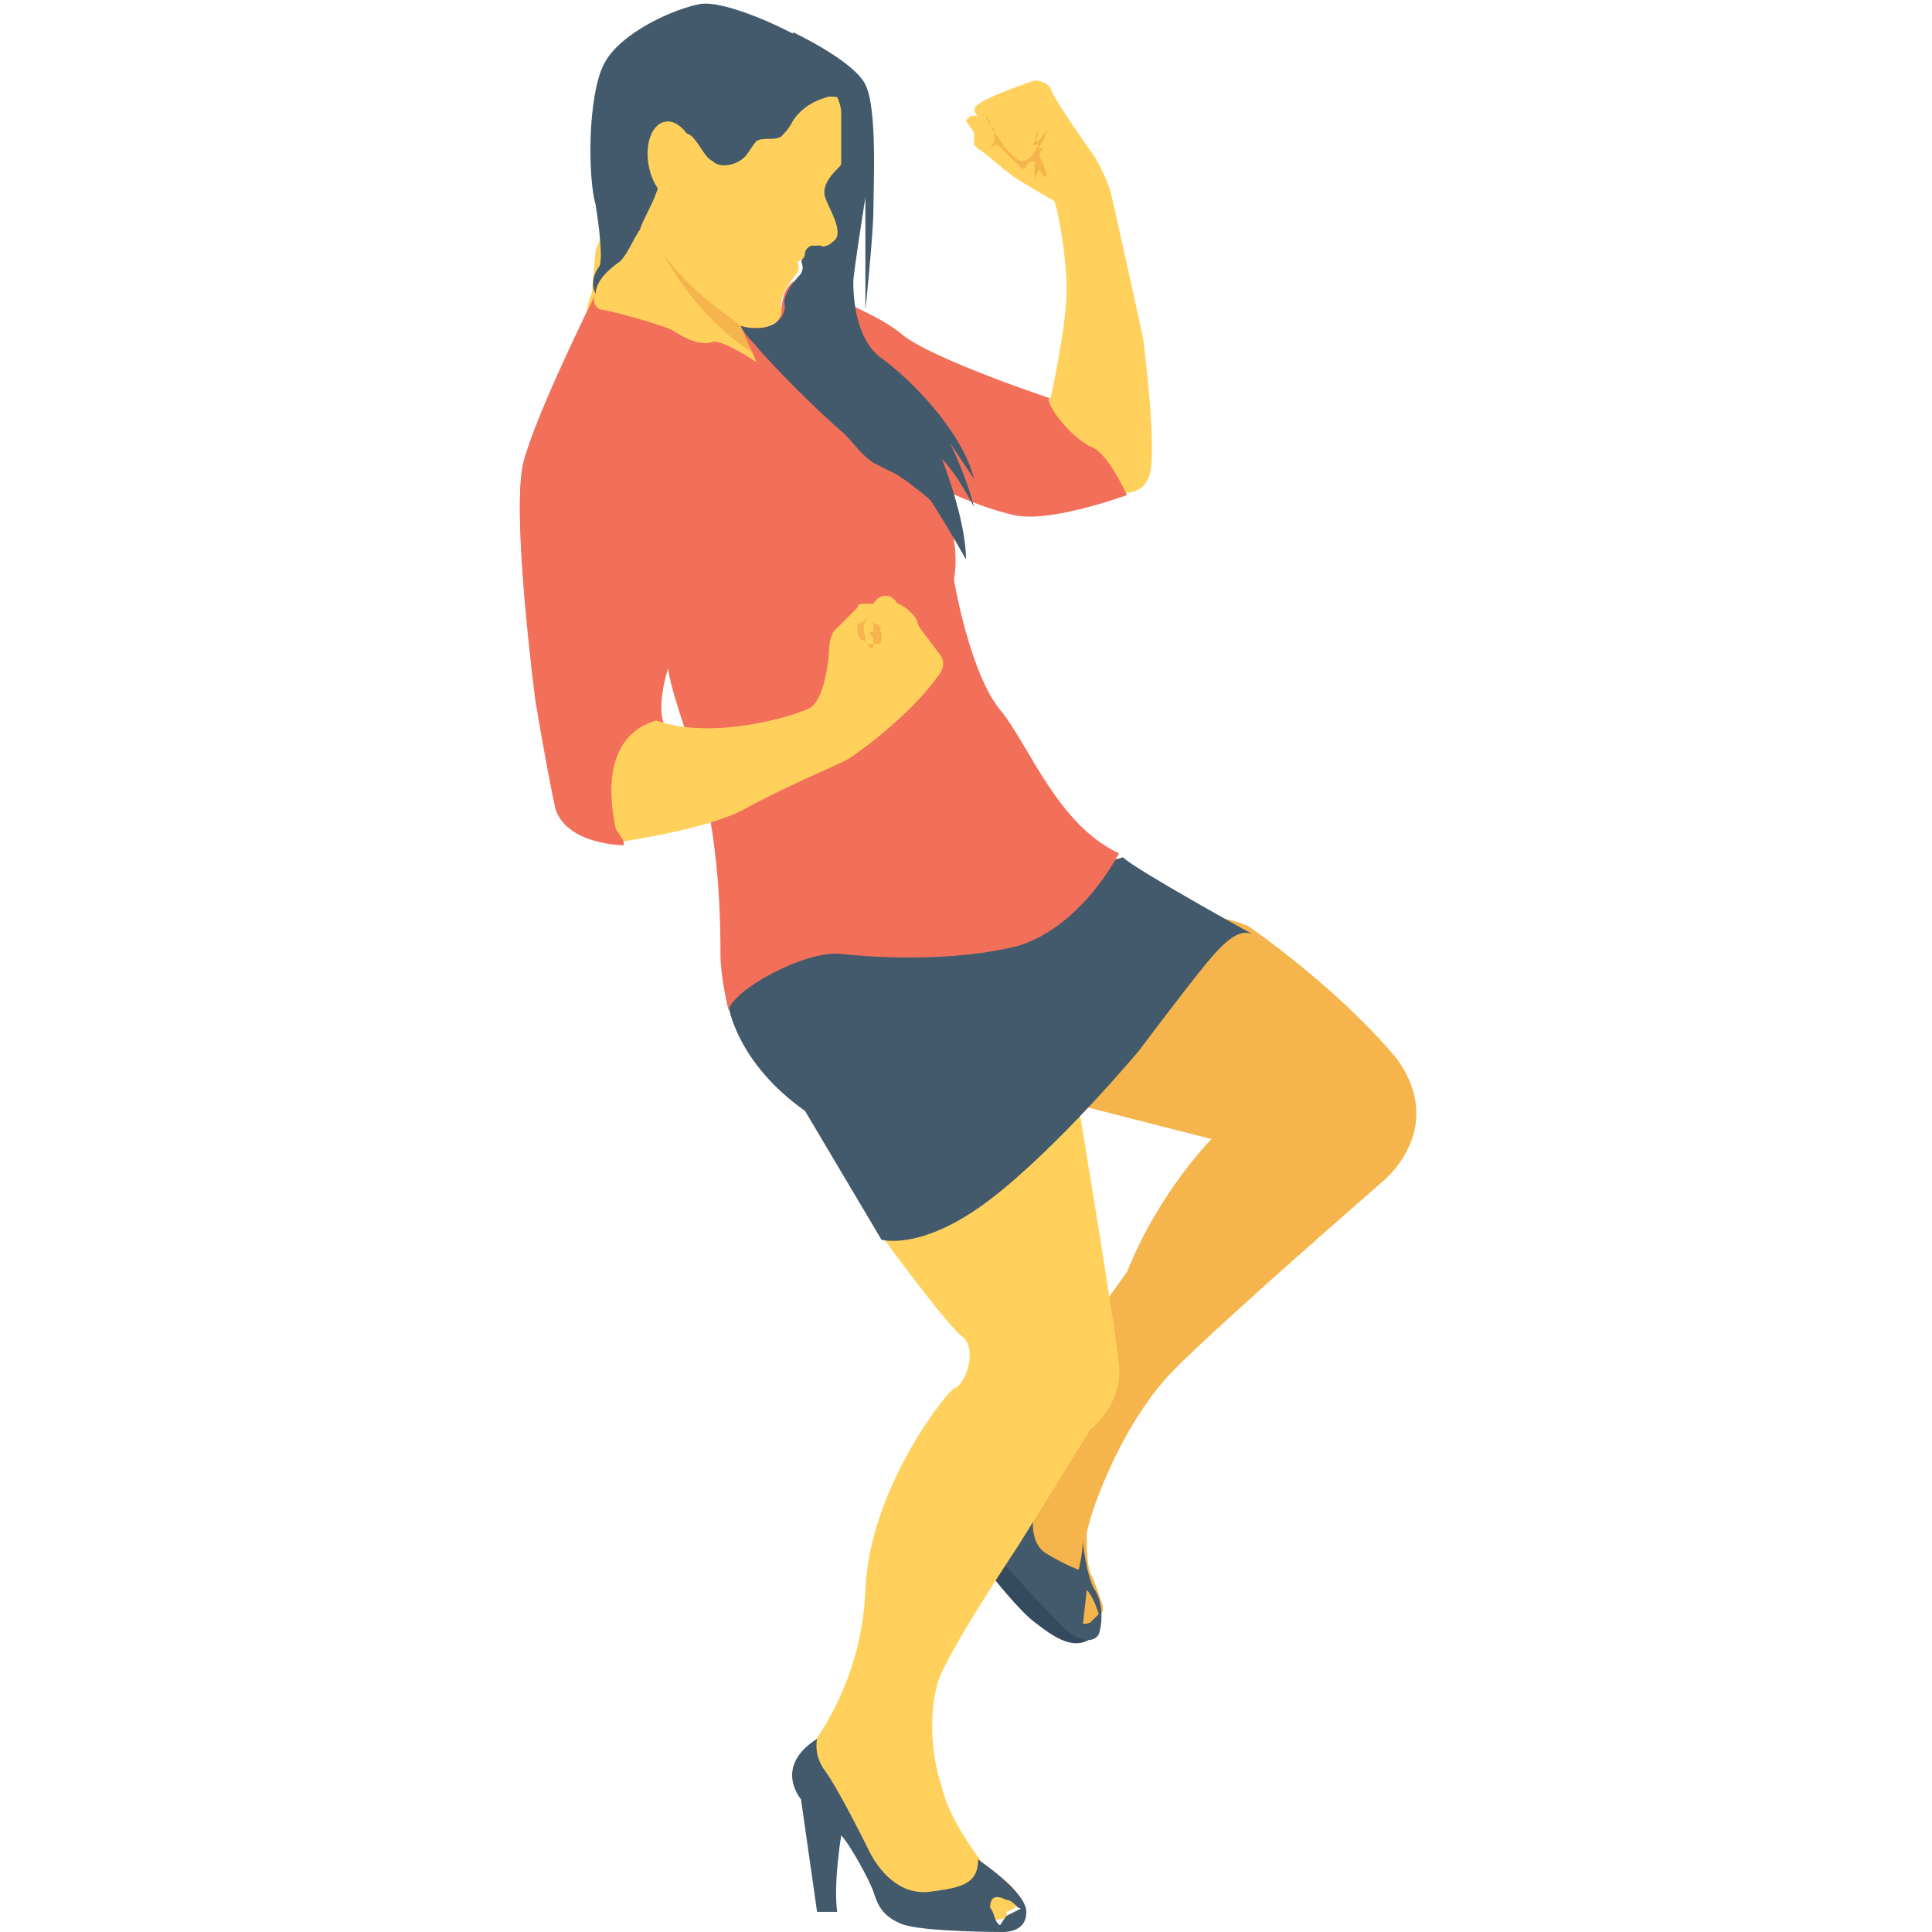 <?xml version="1.0" encoding="utf-8"?>
<!-- Generator: Adobe Illustrator 18.0.0, SVG Export Plug-In . SVG Version: 6.00 Build 0)  -->
<!DOCTYPE svg PUBLIC "-//W3C//DTD SVG 1.1//EN" "http://www.w3.org/Graphics/SVG/1.1/DTD/svg11.dtd">
<svg version="1.1" id="Layer_1" xmlns="http://www.w3.org/2000/svg" xmlns:xlink="http://www.w3.org/1999/xlink" x="0px" y="0px"
	 viewBox="0 0 48 48" enable-background="new 0 0 48 48" xml:space="preserve">
<g>
	<g>
		<g>
			<g>
				<polygon fill="#425A6B" points="24.8,47.9 25,47.6 25.4,47.4 25.4,47.7 25.2,47.9 				"/>
			</g>
		</g>
	</g>
	<g>
		<g>
			<g>
				<g>
					<path fill="#344A5E" d="M25,38.7l-0.4,0.4c0,0,0.7,0.9,1.1,1.2c0.4,0.3,1.1,0.9,1.6,0.2L25,38.7z"/>
				</g>
			</g>
		</g>
		<g>
			<g>
				<g>
					<path fill="#F5B54C" d="M25.4,27.1l4.7,1.2c0,0-1.3,1.3-2.1,3.3l-3.5,4.9l1.5,3.3c0,0,0.9,1,1.3,0.3c0,0,0.1,0,0.1-0.1l0-0.1
						c-0.1-0.3-0.2-0.6-0.3-0.8c-0.1-0.2-0.1-0.7-0.1-1c0.1-0.6,0.9-2.8,2.2-4.1s5.1-4.6,5.1-4.6s1.7-1.3,0.4-3.1
						C33.2,24.5,31,23,31,23C28.5,22,26.9,24.4,25.4,27.1z"/>
				</g>
			</g>
		</g>
		<g>
			<g>
				<g>
					<path fill="#425A6B" d="M27.2,39.5c-0.2-0.3-0.3-1.2-0.3-1.2c0,0.3-0.1,0.7-0.1,0.7s-0.3-0.1-0.8-0.4c-0.5-0.3-0.3-1.1-0.3-1.1
						l-0.8,1.3c0,0,0.7,0.8,1.3,1.4c0.6,0.7,1,0.6,1.1,0.4C27.4,40.3,27.4,39.8,27.2,39.5z M27.2,40.2c-0.1,0.1-0.2,0.2-0.3,0.2
						l0.1-0.9c0.1,0.1,0.2,0.3,0.3,0.6c0,0,0,0,0,0C27.3,40.1,27.2,40.2,27.2,40.2z"/>
				</g>
			</g>
		</g>
	</g>
	<g>
		<g>
			<g>
				<path fill="#FFD15C" d="M21.9,30.7c0,0,1.6,2.2,2,2.5c0.4,0.3,0.1,1.2-0.2,1.3c-0.2,0.1-2.1,2.5-2.2,5c-0.1,2.6-1.6,4.2-1.6,4.2
					l1.8,2.9l1.2,1l1.8,0.1c0,0,0.4,0,0.3-0.2c0,0,0.4-0.1,0.3-0.4c-0.1-0.3-0.8-0.7-0.8-0.7s-0.9-1.1-1.1-2
					c-0.3-0.9-0.3-1.9-0.1-2.6c0.2-0.7,2-3.4,2-3.4l1.8-2.9c0,0,0.8-0.6,0.7-1.6s-1-6.4-1-6.4L21.9,30.7z"/>
			</g>
		</g>
	</g>
	<g>
		<g>
			<g>
				<path fill="#425A6B" d="M24.3,46.2c0,0.6-0.4,0.7-1.2,0.8c-0.8,0.1-1.3-0.6-1.5-1c-0.2-0.4-0.8-1.6-1.1-2
					c-0.3-0.4-0.2-0.8-0.2-0.8c-1.1,0.7-0.4,1.5-0.4,1.5l0.4,2.8h0.5c-0.1-0.7,0.1-1.9,0.1-1.9c0.2,0.2,0.7,1.1,0.8,1.4
					c0.1,0.3,0.2,0.6,0.7,0.8c0.5,0.2,2.5,0.2,2.5,0.2c0.1,0,0.6,0,0.6-0.5C25.5,47,24.3,46.2,24.3,46.2z M25.3,47.7
					C25.3,47.7,25.3,47.7,25.3,47.7c-0.1,0.2-0.4,0.2-0.5,0.1c-0.1-0.1-0.1-0.3-0.2-0.4c0-0.1,0-0.4,0.4-0.2c0.1,0,0.2,0.1,0.3,0.2
					C25.4,47.4,25.4,47.5,25.3,47.7z"/>
			</g>
		</g>
	</g>
	<g>
		<g>
			<g>
				<path fill="#425A6B" d="M18.1,24.2V25c0,0,0.2,1.4,1.9,2.6l1.9,3.2c0,0,1,0.3,2.7-1c1.7-1.3,3.7-3.7,3.7-3.7s1.2-1.6,1.7-2.2
					s0.8-0.8,1.1-0.7c0,0-2.9-1.6-3.2-1.9L18.1,24.2z"/>
			</g>
		</g>
	</g>
	<g>
		<g>
			<g>
				<g>
					<path fill="#FFD15C" d="M25.8,10.5l0.3-0.6c0,0,0.4-1.8,0.4-2.7c0-0.8-0.2-1.9-0.3-2.2c0,0-0.7-0.4-1-0.6
						c-0.3-0.2-0.7-0.6-0.9-0.7c0,0-0.1-0.1-0.1-0.1V3.3l-0.2-0.3c0,0,0.1-0.2,0.3-0.1c0,0-0.2-0.2,0-0.3C24.5,2.4,25.7,2,25.7,2
						s0.3,0,0.4,0.2c0.1,0.3,1.1,1.7,1.1,1.7s0.3,0.5,0.4,0.9c0.1,0.4,0.8,3.6,0.8,3.6s0.3,2.3,0.2,3.2c-0.1,0.9-1,0.6-1,0.6
						L25.8,10.5z"/>
				</g>
			</g>
		</g>
		<g>
			<g>
				<g>
					<g>
						<path fill="#F26F5A" d="M14.8,7.3c0,0-0.1,0.3-0.1,0.4c0,0,1.7,0.4,2,0.6c0.3,0.2,0.7,0.4,1,0.3C17.9,8.4,18.8,9,18.8,9
							l-0.4-0.9c1.5,0.2,0.7-0.6,1.3-1.1c0,0,2,0.7,2.7,1.3c0.7,0.6,3.7,1.6,3.7,1.6c-0.2,0,0.4,0.9,1,1.2c0.4,0.1,0.9,1.2,0.9,1.2
							s-1.9,0.7-2.8,0.5c-0.9-0.2-1.9-0.7-1.9-0.7s0.6,1.2,0.4,2.3c0,0,0.4,2.4,1.2,3.3c0.7,0.9,1.4,2.8,2.9,3.5
							c0,0-0.9,1.8-2.5,2.3c-1.6,0.4-3.5,0.3-4.4,0.2c-0.9-0.1-2.7,0.9-2.8,1.4c0,0-0.2-0.8-0.2-1.4c0-0.6,0-2.9-0.6-4.8
							c-0.7-1.9-0.7-2.3-0.7-2.3s-0.3,0.9-0.1,1.4c0,0-0.8,0.2-1,1.2c-0.1,0.9,0,1.8,0,1.8s-1.4,0-1.7-0.9c-0.2-0.9-0.5-2.7-0.5-2.7
							s-0.6-4.6-0.3-5.8C13.3,10.3,14.8,7.3,14.8,7.3z"/>
					</g>
				</g>
			</g>
			<g>
				<g>
					<g>
						<path fill="#425A6B" d="M19.7,0.8c0,0,1.5,0.7,1.8,1.3c0.3,0.6,0.2,2.5,0.2,3.1c0,0.6-0.2,2.5-0.2,2.5l0-2.8
							c0,0-0.3,1.9-0.3,2.1c0,0.2,0,1.4,0.7,1.9c0.7,0.5,2,1.8,2.3,3l-0.6-0.9c0,0,0.4,0.8,0.6,1.6c0,0-0.4-0.8-0.8-1.2
							c0,0,0.6,1.5,0.6,2.5c0,0-1-1.8-1.5-2.3c-0.5-0.5-1.9-1.5-2.2-2.8c-0.2-1.3-0.6-3.6-0.6-3.6L19.7,0.8z"/>
					</g>
				</g>
			</g>
			<g>
				<g>
					<g>
						<path fill="#FFD15C" d="M20.6,2c0,0,0.3,0.5,0.3,0.8c0,0.2,0,0.9,0,1.2c0,0.1,0,0.1-0.1,0.2c-0.1,0.1-0.4,0.4-0.3,0.7
							C20.6,5.2,21,5.8,20.7,6c-0.2,0.2-0.4,0.1-0.5,0.1c-0.1,0-0.2,0.1-0.2,0.2s-0.1,0.2-0.2,0.2c0,0,0.1,0.1,0,0.3
							c0,0-0.4,0.4-0.4,0.8c0.1,0.3-0.2,0.7-1.1,0.5l1.1,1.5l-4.8-1.2c0-0.3-0.1-0.7,0.1-1.1l0.1-1.1C14.9,6.2,16.5-0.1,20.6,2z"/>
					</g>
				</g>
			</g>
			<g>
				<g>
					<path fill="#F5B54C" d="M19.1,9c-1.9-1-2.7-2.9-2.8-3c0.6,1.1,2,2,2,2L19.1,9z"/>
				</g>
			</g>
			<g>
				<g>
					<g>
						<g>
							<path fill="#425A6B" d="M14.8,7.3c0-0.3,0.3-0.6,0.6-0.8c0.2-0.2,0.3-0.5,0.5-0.8c0.1-0.3,0.3-0.6,0.4-0.9
								c0.2-0.5,0.3-1,0.5-1.4c0,0,0-0.1,0.1-0.1c0.1,0,0.2,0,0.3,0.1c0.2,0.2,0.3,0.5,0.5,0.6c0.2,0.2,0.6,0.1,0.8-0.1
								c0.1-0.1,0.2-0.3,0.3-0.4c0.2-0.1,0.4,0,0.6-0.1c0.1-0.1,0.2-0.2,0.3-0.4c0.2-0.3,0.5-0.5,0.9-0.6c0.1,0,0.3,0,0.4,0.1
								c0,0,0.1,0.1,0.1,0.4c0,0,0.3-1-0.6-1.6c-0.9-0.6-2.5-1.3-3.1-1.2s-2,0.7-2.4,1.5c-0.4,0.8-0.4,2.8-0.2,3.5
								c0,0,0.2,1.2,0.1,1.5C14.6,7,14.8,7.3,14.8,7.3z"/>
						</g>
					</g>
				</g>
			</g>
			<g>
				<g>
					<g>
						<ellipse transform="matrix(0.983 -0.186 0.186 0.983 -0.453 3.181)" fill="#FFD15C" cx="16.7" cy="4" rx="0.6" ry="1"/>
					</g>
				</g>
			</g>
			<g>
				<g>
					<g>
						<path fill="#F26F5A" d="M13.3,17.3c0,0-0.6-4.6-0.3-5.8c0.3-1.2,1.8-4.2,1.8-4.2s0,0,0,0c-0.1,0.2,0,0.4,0.2,0.4
							c0.5,0.1,1.5,0.4,1.7,0.5c0.3,0.2,0.7,0.4,1,0.3C17.9,8.4,18.8,9,18.8,9l-0.4-0.9c1.8,0.5,1.1-0.5,1.3-1.1
							C23,9,16.5,19.3,13.3,17.3z"/>
					</g>
				</g>
			</g>
			<g>
				<g>
					<g>
						<path fill="#425A6B" d="M23.3,12.6c-0.3-0.3-0.7-0.6-1-0.8c-0.2-0.1-0.4-0.2-0.6-0.3c-0.3-0.2-0.5-0.5-0.7-0.7
							c-0.7-0.6-1.8-1.7-2.3-2.3c-0.2-0.2-0.3-0.4-0.3-0.4c0.8,0.2,1.1-0.2,1.1-0.5c-0.1-0.3,0.4-0.8,0.4-0.8c0.1-0.2,0-0.3,0-0.3
							c0.1,0,0.3-0.1,0.2-0.2c-0.1-0.1,0.1-0.2,0.2-0.2c0,0,0.1,0,0.1,0c0.5,0.9,0.7,2,1,2.9c0.3,0.9,0.7,1.7,1.3,2.4
							C23,11.8,23.3,12.1,23.3,12.6z"/>
					</g>
				</g>
			</g>
		</g>
		<g>
			<g>
				<g>
					<path fill="#FFD15C" d="M15.3,20.6l0.2,0.3c0,0,2.1-0.3,3-0.8c0.9-0.5,2.3-1.1,2.5-1.2c0.2-0.1,1.6-1.1,2.3-2.1
						c0,0,0.3-0.3,0-0.6c-0.2-0.3-0.4-0.5-0.5-0.7c0-0.2-0.4-0.5-0.5-0.5c0,0-0.1-0.2-0.3-0.2c-0.2,0-0.3,0.2-0.3,0.2l-0.2,0
						c-0.1,0-0.2,0-0.2,0.1c-0.2,0.2-0.4,0.4-0.6,0.6c0,0-0.1,0.2-0.1,0.4c0,0.2-0.1,1.3-0.5,1.5c-0.4,0.2-2.4,0.8-3.8,0.3
						C15.3,18.2,15,19.2,15.3,20.6z"/>
				</g>
			</g>
		</g>
		<g>
			<g>
				<g>
					<path fill="#F5B54C" d="M24.5,2.9c0.1,0.1,0.1,0.2,0.2,0.4c0,0.1,0,0.1,0,0.2c0,0.1-0.1,0.1-0.1,0.2c0,0,0.1-0.1,0.1-0.1
						c0,0,0,0,0,0c0.1,0,0.1,0,0.2,0.1c0.1,0.1,0.2,0.2,0.3,0.3c0,0,0.1,0.1,0.1,0.1c0,0,0.1,0.1,0.1,0.1c0,0,0.1,0,0.1-0.1
						c0,0,0.1-0.1,0.2-0.1c0,0.1,0,0.4,0,0.5c0-0.1,0.1-0.2,0.1-0.3c0.1,0.1,0.1,0.2,0.2,0.2C26,4.2,25.9,4.1,25.9,4
						c-0.1-0.1-0.1-0.2,0-0.3c0-0.1,0.1-0.1,0.1-0.1c-0.1,0-0.1,0.1-0.2,0.1C25.9,3.5,26,3.4,26,3.2c0,0.1-0.1,0.1-0.1,0.2
						c0,0-0.1,0.1-0.1,0.1c0,0-0.1,0-0.1,0c0.1-0.1,0.1-0.2,0.1-0.3c0,0.1-0.1,0.2-0.1,0.3c0,0.1-0.1,0.1-0.2,0.1c0.1,0,0.3,0,0.3,0
						c0,0-0.1,0.2-0.2,0.3C25.6,3.9,25.5,4,25.4,4c-0.1,0-0.2-0.1-0.3-0.2c-0.1-0.1-0.2-0.2-0.3-0.4c0,0-0.1-0.1-0.1-0.1
						c0,0,0-0.1,0-0.1C24.6,3.1,24.5,3,24.5,2.9"/>
				</g>
			</g>
		</g>
		<g>
			<g>
				<path fill="#F5B54C" d="M21.6,15.3c-0.1,0.1-0.2,0.3-0.1,0.5c0,0,0,0.1,0,0.1c0,0.1,0.1,0.1,0.1,0.2c0,0,0,0,0,0c0,0,0,0,0,0
					c0,0,0.1,0,0.1,0c0,0,0-0.1,0-0.1c0,0,0-0.1,0-0.1c0-0.1-0.1-0.1-0.1-0.2c0,0,0,0,0.1,0c0-0.1,0-0.2,0-0.3c0,0,0,0.1,0.1,0.1
					c0,0,0.1,0.1,0.1,0.1c0,0-0.1,0.1,0,0.1c0,0,0,0.1,0,0.1c0,0.1,0,0.2-0.1,0.2c-0.1,0-0.1,0-0.2,0c-0.1,0-0.1-0.1-0.2-0.1
					c-0.1-0.1-0.1-0.3-0.1-0.4C21.4,15.5,21.5,15.4,21.6,15.3"/>
			</g>
		</g>
	</g>
</g>
</svg>
